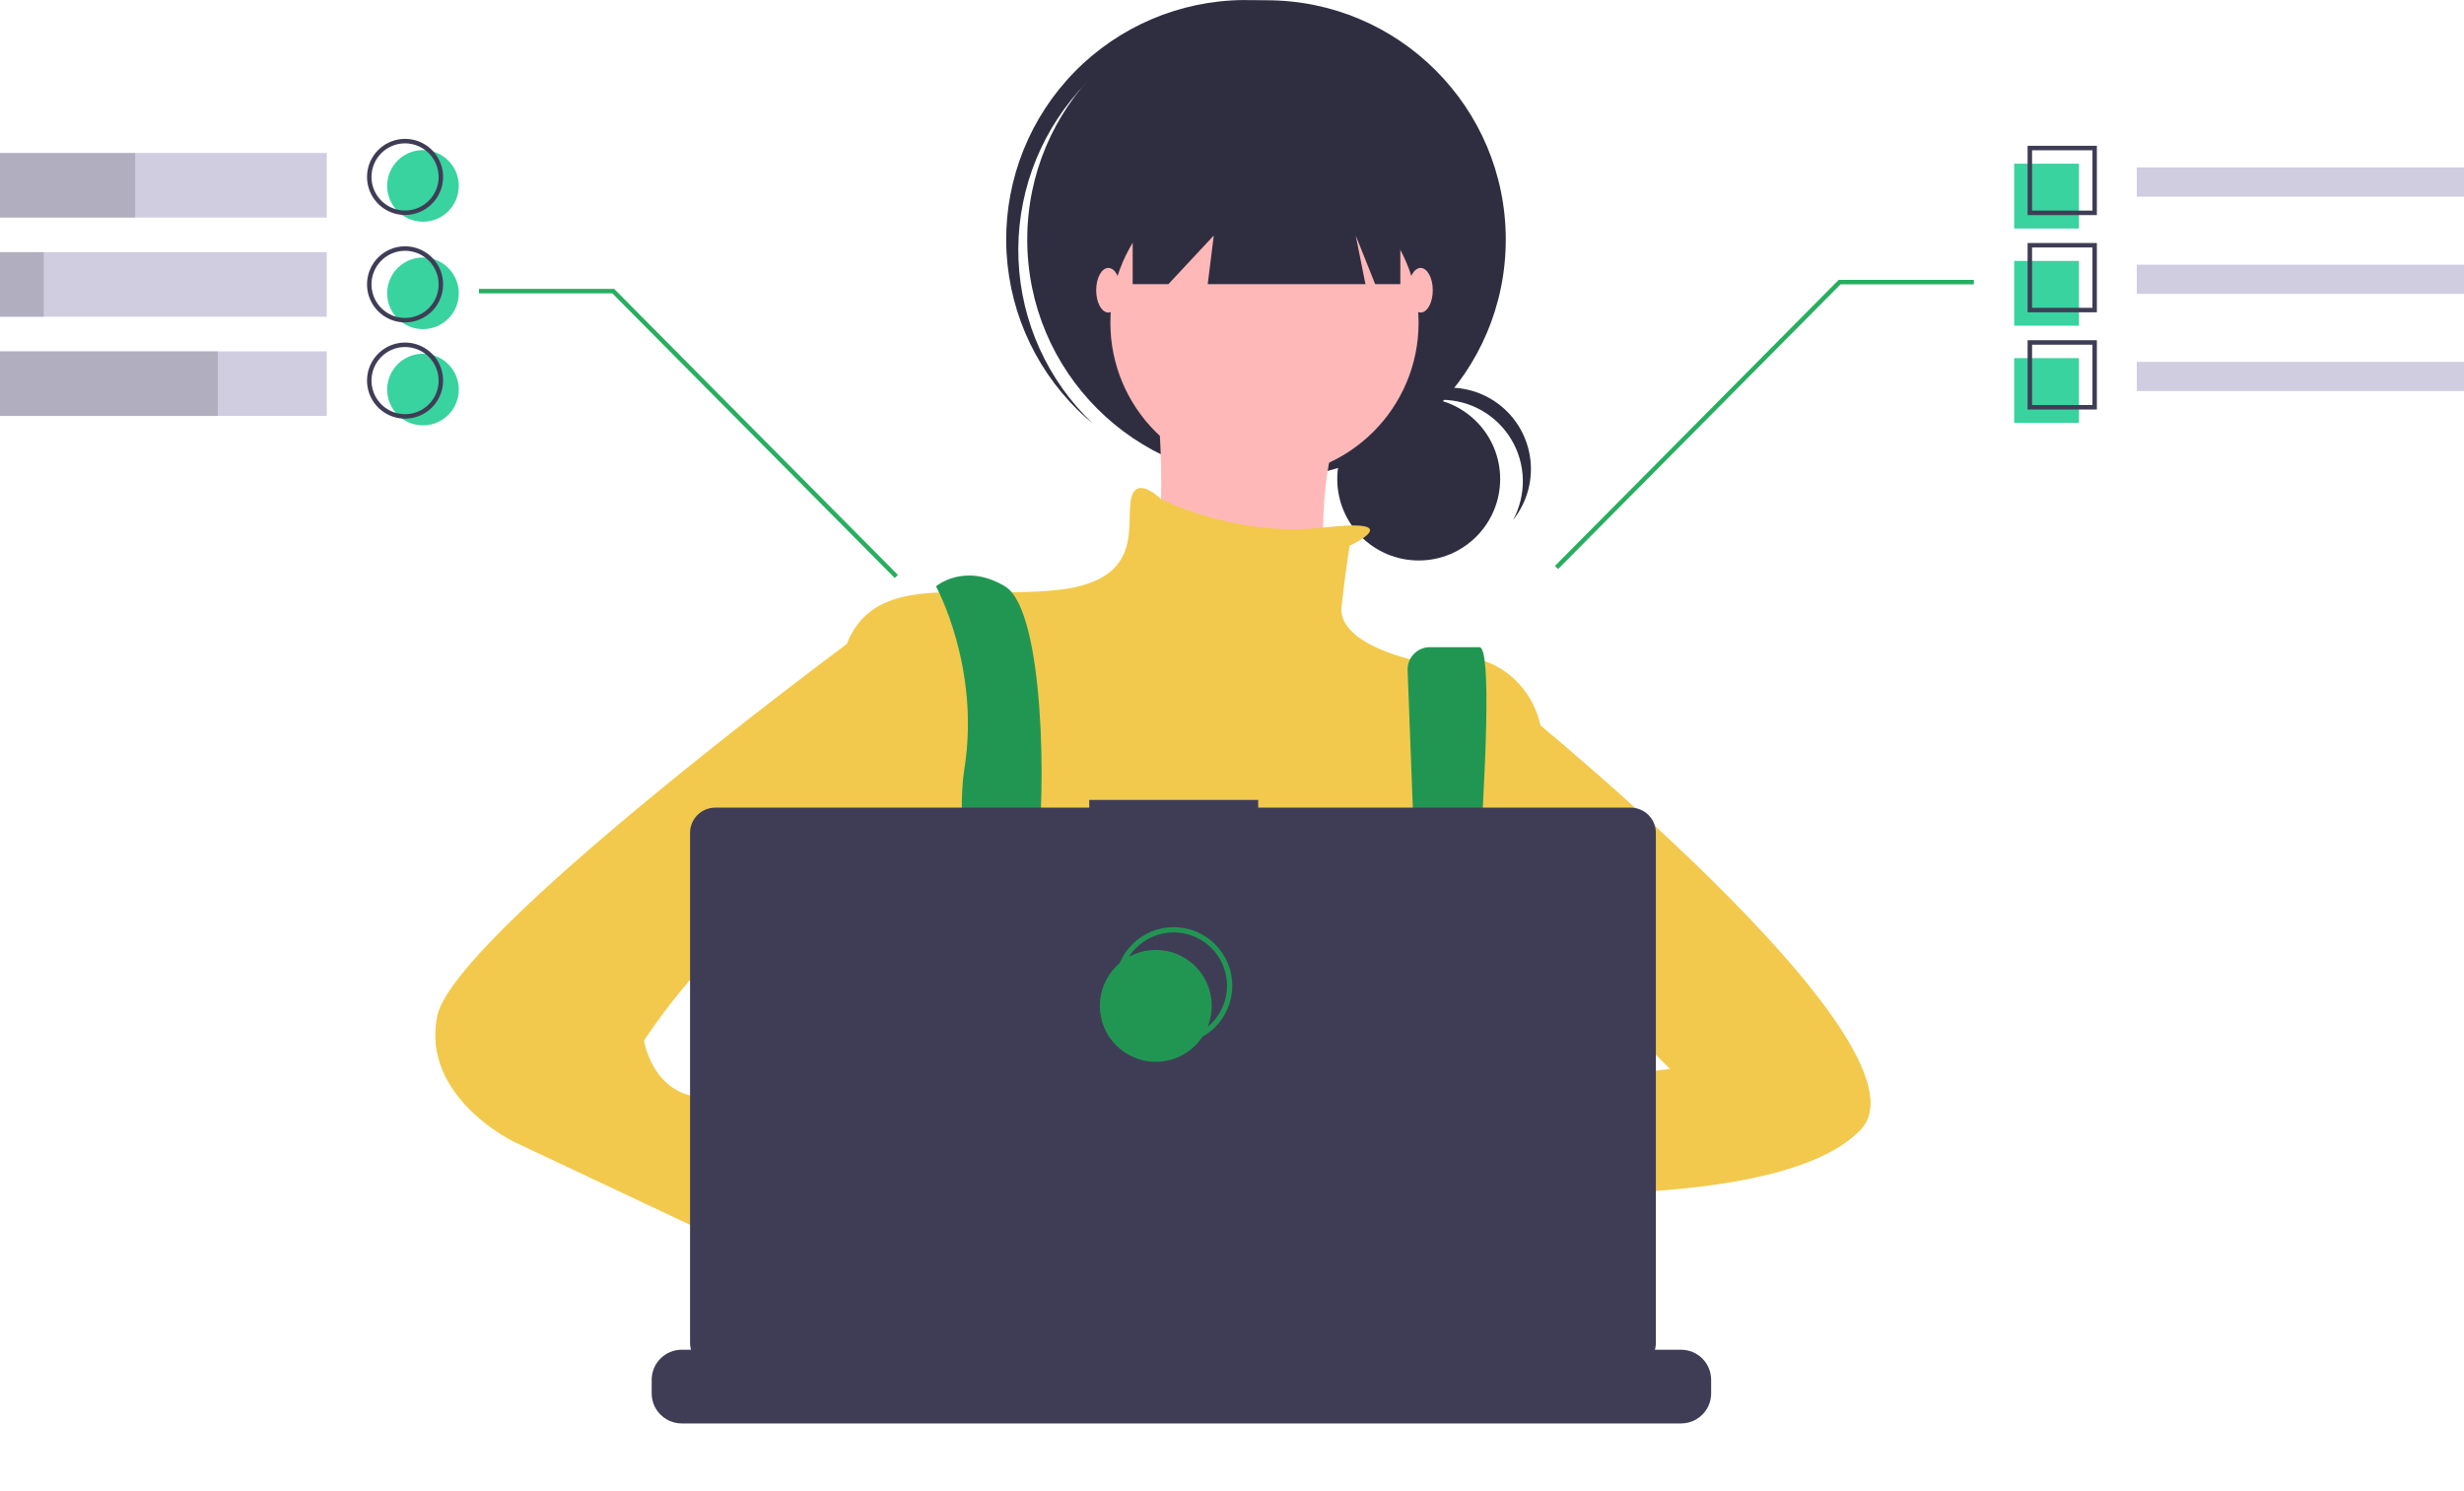 <svg width="942" height="570" viewBox="0 0 942 570" fill="none" xmlns="http://www.w3.org/2000/svg">
<path d="M542.381 214.304C559.579 214.304 573.521 200.358 573.521 183.156C573.521 165.954 559.579 152.009 542.381 152.009C525.183 152.009 511.241 165.954 511.241 183.156C511.241 200.358 525.183 214.304 542.381 214.304Z" fill="#2F2E41"/>
<path d="M551.057 152.867C556.446 152.867 561.743 154.267 566.429 156.928C571.116 159.59 575.031 163.422 577.794 168.05C580.556 172.679 582.071 177.945 582.189 183.334C582.307 188.723 581.026 194.051 578.469 198.796C581.169 195.417 583.135 191.513 584.243 187.332C585.351 183.152 585.576 178.786 584.904 174.513C584.232 170.241 582.677 166.155 580.339 162.516C578.001 158.878 574.93 155.767 571.324 153.381C567.717 150.995 563.653 149.387 559.391 148.659C555.128 147.931 550.761 148.099 546.567 149.152C542.373 150.206 538.444 152.122 535.032 154.778C531.619 157.434 528.797 160.772 526.745 164.579C529.656 160.924 533.354 157.972 537.563 155.944C541.772 153.917 546.385 152.864 551.057 152.867Z" fill="#2F2E41"/>
<path d="M484.192 183.09C534.711 183.09 575.665 142.127 575.665 91.596C575.665 41.065 534.711 0.101 484.192 0.101C433.673 0.101 392.719 41.065 392.719 91.596C392.719 142.127 433.673 183.09 484.192 183.09Z" fill="#2F2E41"/>
<path d="M412.401 34.828C428.162 17.097 450.194 6.186 473.847 4.396C497.499 2.606 520.921 10.078 539.171 25.234C538.423 24.523 537.682 23.806 536.905 23.115C518.773 6.999 494.983 -1.253 470.769 0.173C446.554 1.599 423.898 12.587 407.782 30.72C391.666 48.853 383.41 72.646 384.83 96.867C386.25 121.088 397.23 143.752 415.355 159.876C416.133 160.568 416.931 161.219 417.725 161.878C400.539 145.526 390.377 123.134 389.383 99.43C388.39 75.725 396.643 52.561 412.401 34.828Z" fill="#2F2E41"/>
<path d="M483.417 182.315C515.955 182.315 542.332 155.932 542.332 123.386C542.332 90.841 515.955 64.457 483.417 64.457C450.879 64.457 424.502 90.841 424.502 123.386C424.502 155.932 450.879 182.315 483.417 182.315Z" fill="#FFB8B8"/>
<path d="M441.556 141.995C441.556 141.995 449.308 213.33 436.905 221.084C424.502 228.838 508.223 239.693 508.223 239.693C508.223 239.693 495.82 162.155 526.828 141.995H441.556Z" fill="#FFB8B8"/>
<path d="M515.975 208.678C515.975 208.678 539.061 197.895 505.812 201.736C472.564 205.576 443.878 190.844 443.878 190.844C443.878 190.844 433.804 180.764 432.254 191.62C430.704 202.475 436.905 222.635 402.797 225.736C368.688 228.838 337.681 219.533 325.277 242.795C312.874 266.056 319.076 366.855 319.076 366.855C319.076 366.855 342.332 450.596 360.936 463.002C379.541 475.408 542.332 458.35 542.332 458.35L588.843 374.609V276.911C588.843 276.911 582.642 242.795 539.231 252.099C539.231 252.099 511.324 245.896 512.874 231.939C514.425 217.982 515.975 208.678 515.975 208.678Z" fill="#F2C94C"/>
<path d="M367.089 522.264C368.047 518.088 368.689 515.726 368.689 515.726L368.193 512.328L363.085 477.635L360.937 463.001C379.538 455.247 384.192 419.578 384.192 419.578L384.894 419.158L388.068 417.259V417.25L399.465 410.412L399.696 410.275L404.299 413.339L413.65 419.578C446.368 443.643 479.684 443.215 500.244 439.424C512.813 437.104 520.624 433.536 520.624 433.536L543.177 426.013L543.879 425.782L544.572 425.885L557.799 427.887L558.039 427.93L559.134 428.093L556.071 449.274L551.63 480.056C563.361 486.269 573.79 497.942 582.911 512.328C584.93 515.512 586.886 518.824 588.78 522.264C591.244 526.714 593.597 531.344 595.839 536.085C596.112 536.65 596.378 537.223 596.643 537.797C597.507 539.654 598.363 541.528 599.193 543.411H362.982C363.29 541.519 363.598 539.714 363.898 537.976C363.913 537.917 363.925 537.857 363.932 537.797C364.043 537.215 364.146 536.65 364.24 536.085C365.284 530.437 366.293 525.721 367.089 522.264Z" fill="#2F2E41"/>
<path d="M357.836 224.185C357.836 224.185 374.89 255.201 368.688 293.97C362.487 332.738 387.293 428.885 387.293 428.885L405.898 424.233C405.898 424.233 393.494 343.594 396.595 324.985C399.696 306.376 399.696 233.49 384.192 224.185C368.688 214.881 357.836 224.185 357.836 224.185Z" fill="#219653"/>
<path d="M538.14 256.416L544.657 428.11L557.06 435.864C557.06 435.864 574.89 247.447 565.587 247.447H546.66C545.503 247.447 544.358 247.682 543.294 248.139C542.231 248.595 541.272 249.263 540.475 250.103C539.678 250.942 539.06 251.934 538.659 253.019C538.257 254.105 538.081 255.261 538.14 256.416Z" fill="#219653"/>
<path d="M395.82 425.009C400.101 425.009 403.572 421.537 403.572 417.255C403.572 412.972 400.101 409.501 395.82 409.501C391.539 409.501 388.068 412.972 388.068 417.255C388.068 421.537 391.539 425.009 395.82 425.009Z" fill="#38D39F"/>
<path d="M550.859 432.762C555.14 432.762 558.611 429.291 558.611 425.009C558.611 420.726 555.14 417.255 550.859 417.255C546.577 417.255 543.107 420.726 543.107 425.009C543.107 429.291 546.577 432.762 550.859 432.762Z" fill="#38D39F"/>
<path d="M433.029 49.725V108.654H446.673L464.037 90.045L461.712 108.654H522.021L518.3 90.045L525.742 108.654H535.355V49.725H433.029Z" fill="#2F2E41"/>
<path d="M423.727 119.509C426.296 119.509 428.378 115.691 428.378 110.98C428.378 106.27 426.296 102.451 423.727 102.451C421.158 102.451 419.076 106.27 419.076 110.98C419.076 115.691 421.158 119.509 423.727 119.509Z" fill="#FFB8B8"/>
<path d="M543.107 119.509C545.675 119.509 547.758 115.691 547.758 110.98C547.758 106.27 545.675 102.451 543.107 102.451C540.538 102.451 538.456 106.27 538.456 110.98C538.456 115.691 540.538 119.509 543.107 119.509Z" fill="#FFB8B8"/>
<path d="M574.89 424.233C574.89 424.233 504.347 411.052 499.696 434.313C495.045 457.574 577.99 447.495 577.99 447.495L574.89 424.233Z" fill="#FFB8B8"/>
<path d="M573.339 264.505C573.339 264.505 742.331 399.421 711.324 431.987C680.316 464.553 562.487 455.248 562.487 455.248L570.238 416.479L638.456 408.726L604.347 374.609L573.339 377.711V264.505Z" fill="#F2C94C"/>
<path d="M323.727 489.365L345.432 506.423C345.432 506.423 360.936 554.497 384.192 540.54C407.448 526.583 362.487 476.959 362.487 476.959L336.13 467.654L323.727 489.365Z" fill="#FFB8B8"/>
<path d="M345.432 239.693L323.786 246.209C323.786 246.209 173.339 357.551 167.138 388.566C160.936 419.581 196.595 436.639 196.595 436.639L331.479 500.22L345.432 463.002L281.867 430.436C281.867 430.436 286.518 421.132 267.913 419.581C249.308 418.03 246.208 397.87 246.208 397.87C246.208 397.87 283.417 340.492 303.572 352.898C323.727 365.304 329.929 374.609 329.929 374.609L345.432 239.693Z" fill="#F2C94C"/>
<path d="M654.181 527.578V532.773C654.184 534.199 653.92 535.612 653.402 536.941C653.173 537.533 652.895 538.105 652.572 538.652C651.553 540.364 650.106 541.782 648.373 542.766C646.641 543.75 644.683 544.267 642.69 544.266H260.629C258.636 544.267 256.678 543.75 254.946 542.766C253.213 541.782 251.766 540.364 250.747 538.652C250.424 538.105 250.146 537.533 249.917 536.941C249.399 535.612 249.135 534.199 249.138 532.773V527.578C249.138 526.069 249.435 524.574 250.012 523.18C250.589 521.785 251.436 520.518 252.503 519.451C253.57 518.383 254.837 517.537 256.231 516.959C257.625 516.382 259.12 516.085 260.629 516.085H282.651V513.663C282.651 513.6 282.664 513.538 282.688 513.48C282.712 513.422 282.747 513.369 282.791 513.324C282.836 513.28 282.889 513.244 282.947 513.22C283.005 513.196 283.068 513.184 283.13 513.184H294.621C294.684 513.184 294.746 513.196 294.804 513.22C294.863 513.244 294.916 513.28 294.96 513.324C295.005 513.369 295.04 513.422 295.064 513.48C295.088 513.538 295.1 513.6 295.1 513.663V516.085H302.278V513.663C302.278 513.6 302.291 513.538 302.315 513.48C302.339 513.422 302.374 513.369 302.419 513.324C302.463 513.28 302.516 513.244 302.574 513.22C302.632 513.196 302.695 513.184 302.758 513.184H314.248C314.311 513.184 314.373 513.196 314.432 513.22C314.49 513.244 314.543 513.28 314.587 513.324C314.632 513.369 314.667 513.422 314.691 513.48C314.715 513.538 314.727 513.6 314.727 513.663V516.085H321.914V513.663C321.914 513.6 321.926 513.538 321.95 513.48C321.974 513.422 322.01 513.369 322.054 513.324C322.099 513.28 322.152 513.244 322.21 513.22C322.268 513.196 322.33 513.184 322.393 513.184H333.884C333.947 513.184 334.009 513.196 334.067 513.22C334.125 513.244 334.178 513.28 334.223 513.324C334.267 513.369 334.303 513.422 334.327 513.48C334.351 513.538 334.363 513.6 334.363 513.663V516.085H341.541V513.663C341.541 513.6 341.554 513.538 341.578 513.48C341.602 513.422 341.637 513.369 341.681 513.324C341.726 513.28 341.779 513.244 341.837 513.22C341.895 513.196 341.958 513.184 342.02 513.184H353.511C353.574 513.184 353.636 513.196 353.694 513.22C353.753 513.244 353.805 513.28 353.85 513.324C353.895 513.369 353.93 513.422 353.954 513.48C353.978 513.538 353.99 513.6 353.99 513.663V516.085H361.168V513.663C361.168 513.6 361.181 513.538 361.205 513.48C361.229 513.422 361.264 513.369 361.309 513.324C361.353 513.28 361.406 513.244 361.464 513.22C361.522 513.196 361.585 513.184 361.648 513.184H373.138C373.201 513.184 373.263 513.196 373.322 513.22C373.38 513.244 373.433 513.28 373.477 513.324C373.522 513.369 373.557 513.422 373.581 513.48C373.605 513.538 373.617 513.6 373.617 513.663V516.085H380.804V513.663C380.804 513.6 380.816 513.538 380.84 513.48C380.864 513.422 380.9 513.369 380.944 513.324C380.989 513.28 381.042 513.244 381.1 513.22C381.158 513.196 381.22 513.184 381.283 513.184H392.774C392.837 513.184 392.899 513.196 392.957 513.22C393.015 513.244 393.068 513.28 393.113 513.324C393.157 513.369 393.193 513.422 393.217 513.48C393.241 513.538 393.253 513.6 393.253 513.663V516.085H400.431V513.663C400.431 513.6 400.444 513.538 400.468 513.48C400.492 513.422 400.527 513.369 400.571 513.324C400.616 513.28 400.669 513.244 400.727 513.22C400.785 513.196 400.847 513.184 400.91 513.184H490.918C490.981 513.184 491.043 513.196 491.102 513.22C491.16 513.244 491.213 513.28 491.257 513.324C491.302 513.369 491.337 513.422 491.361 513.48C491.385 513.538 491.397 513.6 491.397 513.663V516.085H498.584V513.663C498.584 513.6 498.596 513.538 498.62 513.48C498.644 513.422 498.68 513.369 498.724 513.324C498.769 513.28 498.822 513.244 498.88 513.22C498.938 513.196 499 513.184 499.063 513.184H510.554C510.68 513.185 510.802 513.236 510.891 513.326C510.981 513.415 511.032 513.537 511.033 513.663V516.085H518.211V513.663C518.211 513.6 518.223 513.538 518.247 513.48C518.271 513.422 518.307 513.369 518.351 513.324C518.396 513.28 518.449 513.244 518.507 513.22C518.565 513.196 518.627 513.184 518.69 513.184H530.181C530.244 513.184 530.306 513.196 530.364 513.22C530.423 513.244 530.475 513.28 530.52 513.324C530.564 513.369 530.6 513.422 530.624 513.48C530.648 513.538 530.66 513.6 530.66 513.663V516.085H537.838V513.663C537.838 513.6 537.851 513.538 537.875 513.48C537.899 513.422 537.934 513.369 537.978 513.324C538.023 513.28 538.076 513.244 538.134 513.22C538.192 513.196 538.255 513.184 538.317 513.184H549.808C549.871 513.184 549.933 513.196 549.992 513.22C550.05 513.244 550.102 513.28 550.147 513.324C550.192 513.369 550.227 513.422 550.251 513.48C550.275 513.538 550.287 513.6 550.287 513.663V516.085H557.474V513.663C557.474 513.6 557.486 513.538 557.51 513.48C557.534 513.422 557.57 513.369 557.614 513.324C557.659 513.28 557.712 513.244 557.77 513.22C557.828 513.196 557.89 513.184 557.953 513.184H569.444C569.569 513.186 569.69 513.237 569.778 513.327C569.866 513.416 569.915 513.537 569.914 513.663V516.085H577.101V513.663C577.101 513.6 577.113 513.538 577.137 513.48C577.161 513.422 577.197 513.369 577.241 513.324C577.286 513.28 577.339 513.244 577.397 513.22C577.455 513.196 577.517 513.184 577.58 513.184H589.071C589.134 513.184 589.196 513.196 589.254 513.22C589.312 513.244 589.365 513.28 589.41 513.324C589.454 513.369 589.49 513.422 589.514 513.48C589.538 513.538 589.55 513.6 589.55 513.663V516.085H596.728V513.663C596.728 513.6 596.741 513.538 596.765 513.48C596.789 513.422 596.824 513.369 596.868 513.324C596.913 513.28 596.966 513.244 597.024 513.22C597.082 513.196 597.145 513.184 597.207 513.184H608.698C608.761 513.184 608.823 513.196 608.881 513.22C608.94 513.244 608.992 513.28 609.037 513.324C609.081 513.369 609.117 513.422 609.141 513.48C609.165 513.538 609.177 513.6 609.177 513.663V516.085H642.69C644.199 516.085 645.694 516.382 647.088 516.959C648.482 517.537 649.749 518.383 650.816 519.451C651.883 520.518 652.73 521.785 653.307 523.18C653.884 524.574 654.181 526.069 654.181 527.578Z" fill="#3F3D56"/>
<path d="M623.416 308.809H481.01V305.873H416.438V308.809H273.444C270.89 308.809 268.439 309.824 266.633 311.631C264.826 313.438 263.812 315.889 263.812 318.444V513.489C263.812 516.044 264.826 518.495 266.633 520.302C268.439 522.109 270.89 523.124 273.444 523.124H623.416C625.971 523.124 628.421 522.109 630.227 520.302C632.034 518.495 633.049 516.044 633.049 513.489V318.444C633.049 317.179 632.8 315.926 632.316 314.757C631.832 313.588 631.122 312.526 630.227 311.631C629.333 310.737 628.271 310.027 627.102 309.543C625.934 309.058 624.681 308.809 623.416 308.809Z" fill="#3F3D56"/>
<path d="M448.71 398.299C460.524 398.299 470.1 388.72 470.1 376.904C470.1 365.088 460.524 355.509 448.71 355.509C436.897 355.509 427.321 365.088 427.321 376.904C427.321 388.72 436.897 398.299 448.71 398.299Z" stroke="#219653" stroke-width="2" stroke-miterlimit="10"/>
<path d="M441.866 406.001C453.679 406.001 463.255 396.422 463.255 384.606C463.255 372.79 453.679 363.211 441.866 363.211C430.053 363.211 420.476 372.79 420.476 384.606C420.476 396.422 430.053 406.001 441.866 406.001Z" fill="#219653"/>
<path d="M342.054 221.011L234.073 112.152H183.095V110.441H234.787L235.039 110.695L343.27 219.808L342.054 221.011Z" fill="#27AE60"/>
<path d="M595.668 217.588L703.648 108.729H754.627V107.017H702.934L702.683 107.272L594.452 216.385L595.668 217.588Z" fill="#27AE60"/>
<path d="M124.916 58.484H9.15527e-05V83.197H124.916V58.484Z" fill="#D0CDE1"/>
<path d="M124.916 96.406H9.15527e-05V121.118H124.916V96.406Z" fill="#D0CDE1"/>
<path d="M124.916 134.327H9.15527e-05V159.04H124.916V134.327Z" fill="#D0CDE1"/>
<path opacity="0.15" d="M51.676 58.484H7.62939e-05V83.197H51.676V58.484Z" fill="black"/>
<path opacity="0.15" d="M16.73 96.406H0V121.118H16.73V96.406Z" fill="black"/>
<path opacity="0.15" d="M83.277 134.327H9.15527e-05V159.04H83.277V134.327Z" fill="black"/>
<path d="M942 64.036H816.893V75.187H942V64.036Z" fill="#D0CDE1"/>
<path d="M794.801 62.593H770.027V87.373H794.801V62.593Z" fill="#38D39F"/>
<path d="M794.801 99.762H770.027V124.542H794.801V99.762Z" fill="#38D39F"/>
<path d="M794.801 136.932H770.027V161.711H794.801V136.932Z" fill="#38D39F"/>
<path d="M801.646 82.238H775.161V55.746H801.646V82.238ZM776.872 80.526H799.934V57.458H776.872V80.526Z" fill="#3F3D56"/>
<path d="M942 101.206H816.893V112.356H942V101.206Z" fill="#D0CDE1"/>
<path d="M801.646 119.407H775.161V92.916H801.646V119.407ZM776.872 117.696H799.934V94.628H776.872V117.696Z" fill="#3F3D56"/>
<path d="M942 138.375H816.893V149.526H942V138.375Z" fill="#D0CDE1"/>
<path d="M801.646 156.576H775.161V130.085H801.646V156.576ZM776.872 154.865H799.934V131.797H776.872V154.865Z" fill="#3F3D56"/>
<path d="M161.706 84.767C169.266 84.767 175.395 78.636 175.395 71.074C175.395 63.512 169.266 57.382 161.706 57.382C154.145 57.382 148.016 63.512 148.016 71.074C148.016 78.636 154.145 84.767 161.706 84.767Z" fill="#38D39F"/>
<path d="M161.706 125.845C169.266 125.845 175.395 119.714 175.395 112.152C175.395 104.59 169.266 98.46 161.706 98.46C154.145 98.46 148.016 104.59 148.016 112.152C148.016 119.714 154.145 125.845 161.706 125.845Z" fill="#38D39F"/>
<path d="M161.706 162.644C169.266 162.644 175.395 156.513 175.395 148.951C175.395 141.389 169.266 135.258 161.706 135.258C154.145 135.258 148.016 141.389 148.016 148.951C148.016 156.513 154.145 162.644 161.706 162.644Z" fill="#38D39F"/>
<path d="M154.861 82.199C151.984 82.199 149.172 81.346 146.78 79.748C144.388 78.149 142.524 75.877 141.423 73.218C140.322 70.56 140.034 67.635 140.596 64.813C141.157 61.991 142.542 59.398 144.576 57.364C146.61 55.329 149.202 53.944 152.023 53.382C154.845 52.821 157.769 53.109 160.427 54.21C163.085 55.311 165.356 57.176 166.955 59.568C168.553 61.961 169.406 64.774 169.406 67.651C169.402 71.508 167.868 75.206 165.141 77.933C162.414 80.661 158.717 82.195 154.861 82.199ZM154.861 54.814C152.323 54.814 149.841 55.567 147.731 56.977C145.62 58.388 143.975 60.393 143.004 62.739C142.033 65.084 141.779 67.665 142.274 70.155C142.769 72.645 143.991 74.933 145.786 76.728C147.581 78.523 149.868 79.746 152.357 80.241C154.847 80.737 157.427 80.482 159.772 79.511C162.117 78.539 164.122 76.894 165.532 74.783C166.942 72.672 167.695 70.19 167.695 67.651C167.691 64.248 166.338 60.985 163.932 58.578C161.526 56.172 158.264 54.818 154.861 54.814Z" fill="#3F3D56"/>
<path d="M154.861 123.277C151.984 123.277 149.172 122.424 146.78 120.826C144.388 119.227 142.524 116.955 141.423 114.296C140.322 111.638 140.034 108.713 140.596 105.891C141.157 103.069 142.542 100.476 144.576 98.442C146.61 96.407 149.202 95.021 152.023 94.46C154.845 93.899 157.769 94.187 160.427 95.288C163.085 96.389 165.356 98.254 166.955 100.646C168.553 103.039 169.406 105.852 169.406 108.729C169.402 112.586 167.868 116.284 165.141 119.011C162.414 121.739 158.717 123.273 154.861 123.277ZM154.861 95.892C152.323 95.892 149.841 96.645 147.731 98.055C145.62 99.466 143.975 101.471 143.004 103.816C142.033 106.162 141.779 108.743 142.274 111.233C142.769 113.723 143.991 116.011 145.786 117.806C147.581 119.601 149.868 120.824 152.357 121.319C154.847 121.814 157.427 121.56 159.772 120.589C162.117 119.617 164.122 117.972 165.532 115.861C166.942 113.75 167.695 111.268 167.695 108.729C167.691 105.326 166.338 102.063 163.932 99.656C161.526 97.25 158.264 95.896 154.861 95.892Z" fill="#3F3D56"/>
<path d="M154.861 160.076C151.984 160.076 149.172 159.223 146.78 157.625C144.388 156.026 142.524 153.754 141.423 151.095C140.322 148.437 140.034 145.512 140.596 142.69C141.157 139.868 142.542 137.275 144.576 135.241C146.61 133.206 149.202 131.82 152.023 131.259C154.845 130.698 157.769 130.986 160.427 132.087C163.085 133.188 165.356 135.053 166.955 137.445C168.553 139.838 169.406 142.651 169.406 145.528C169.402 149.385 167.868 153.083 165.141 155.81C162.414 158.538 158.717 160.072 154.861 160.076ZM154.861 132.691C152.323 132.691 149.841 133.444 147.731 134.854C145.62 136.265 143.975 138.27 143.004 140.615C142.033 142.961 141.779 145.542 142.274 148.032C142.769 150.522 143.991 152.81 145.786 154.605C147.581 156.4 149.868 157.623 152.357 158.118C154.847 158.613 157.427 158.359 159.772 157.388C162.117 156.416 164.122 154.771 165.532 152.66C166.942 150.549 167.695 148.067 167.695 145.528C167.691 142.125 166.338 138.862 163.932 136.455C161.526 134.049 158.264 132.695 154.861 132.691Z" fill="#3F3D56"/>
</svg>
